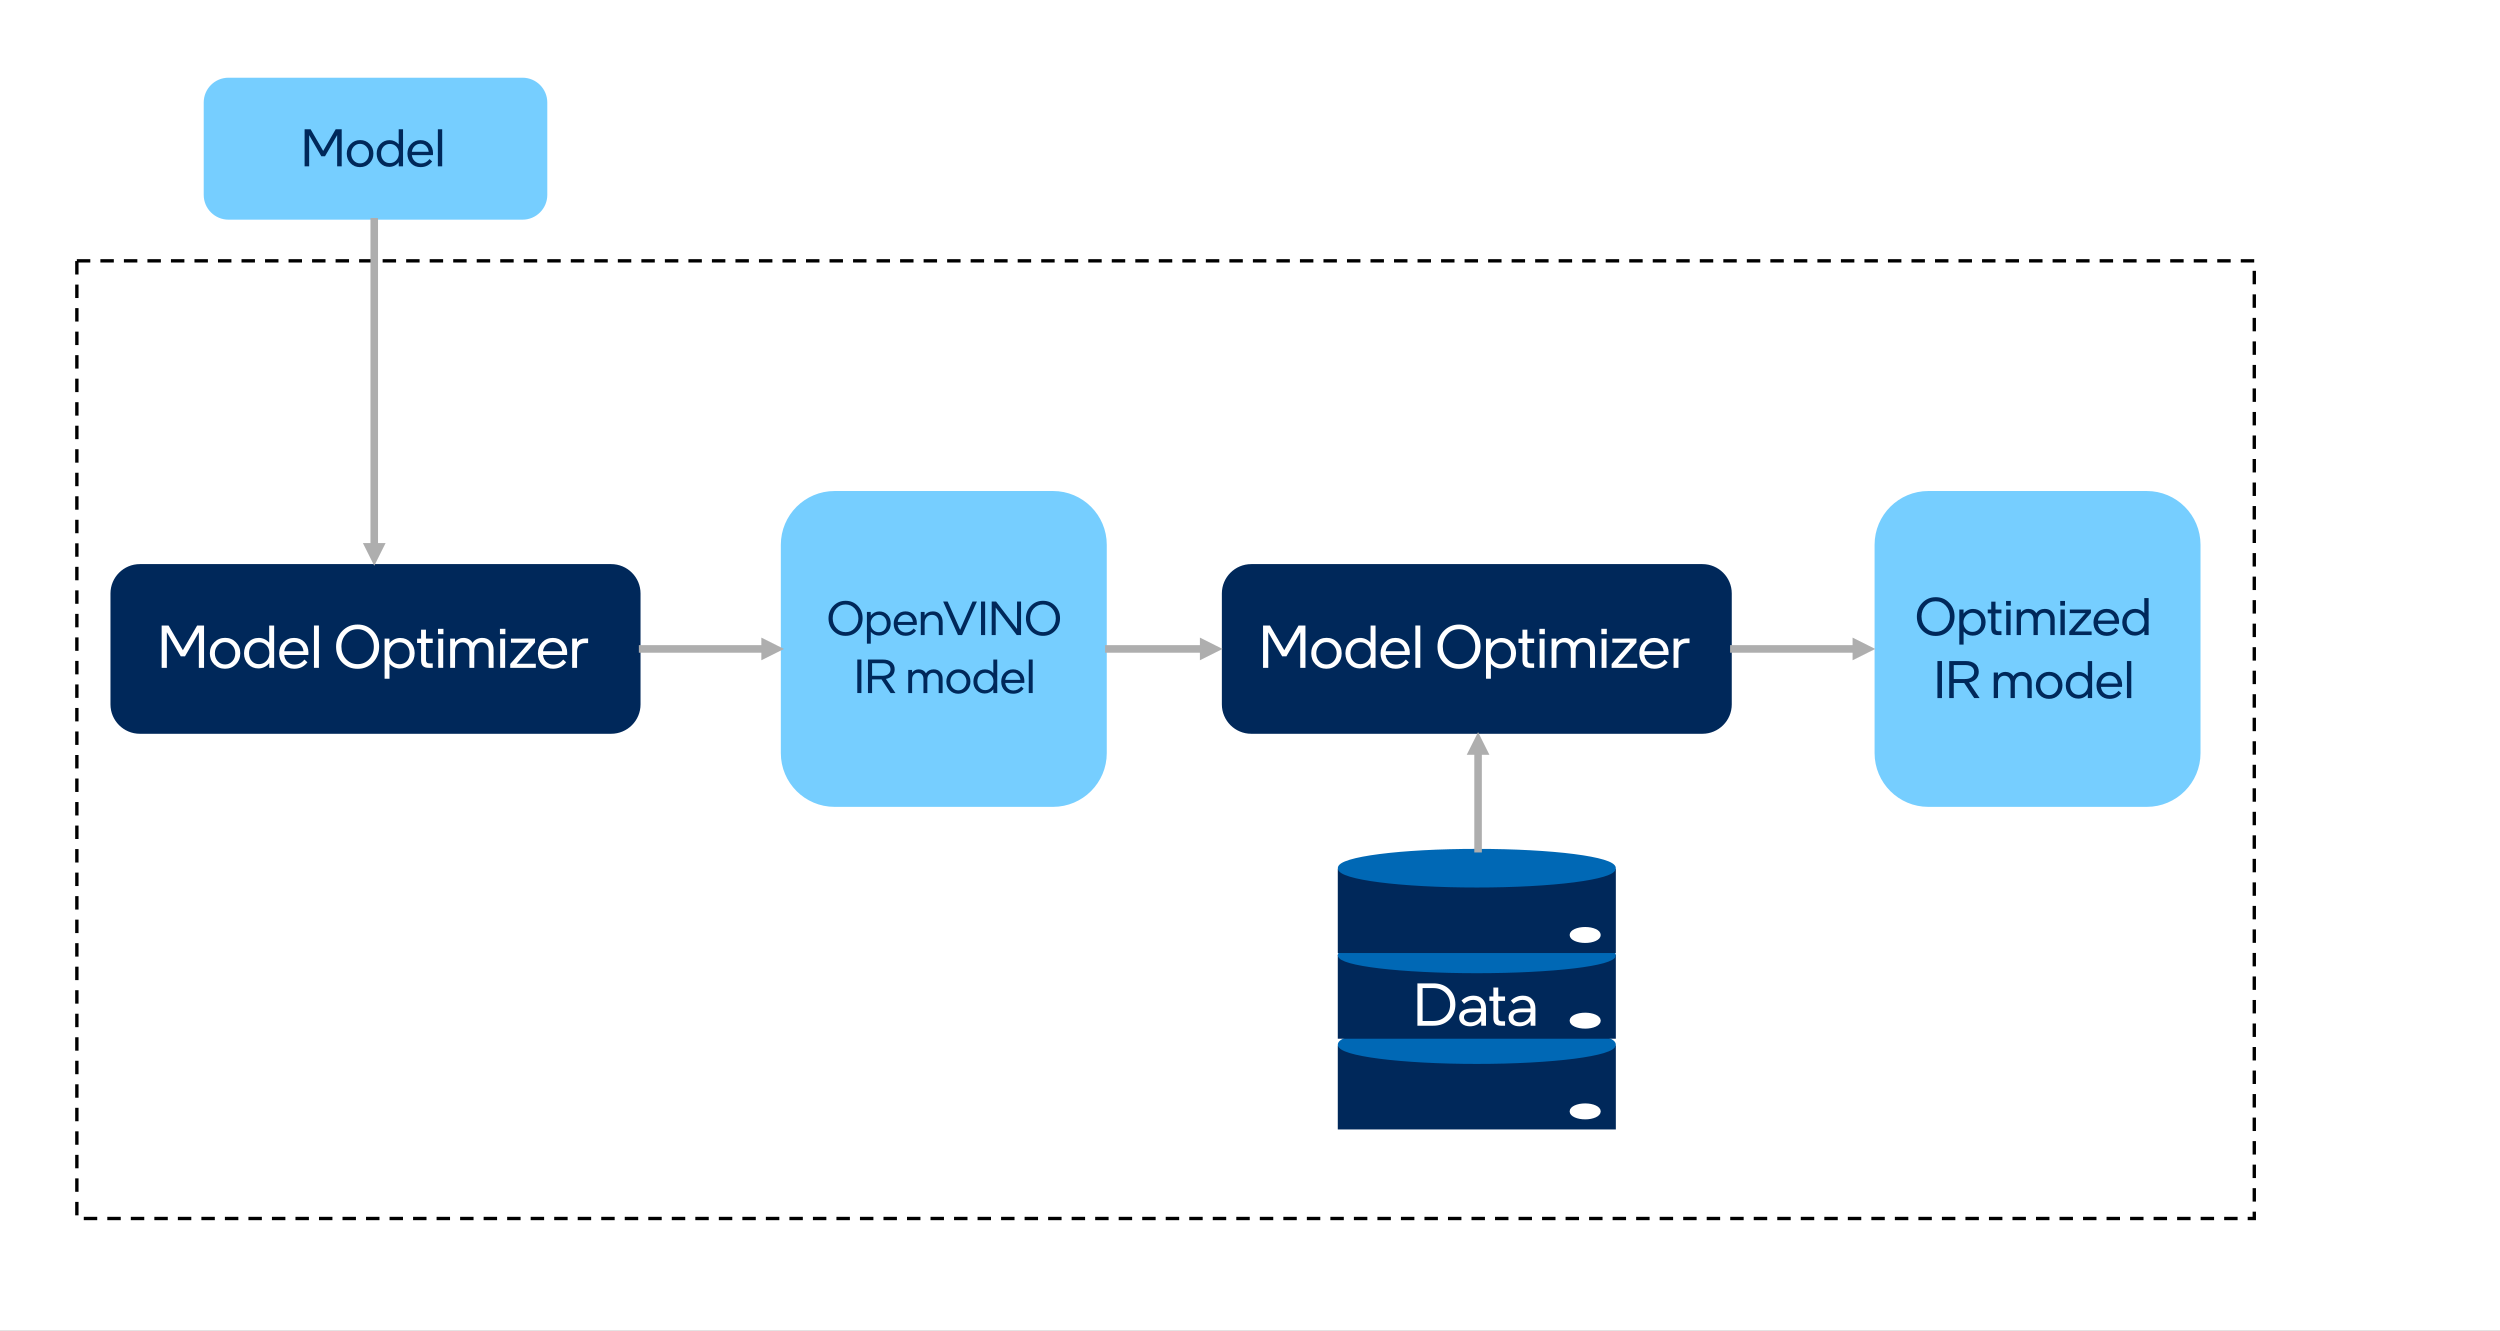 <?xml version="1.0" encoding="UTF-8" standalone="no"?>
<svg
   width="992"
   height="528"
   overflow="hidden"
   version="1.1"
   id="svg266"
   sodipodi:docname="workflow_simple.svg"
   inkscape:version="1.2.1 (9c6d41e410, 2022-07-14)"
   xmlns:inkscape="http://www.inkscape.org/namespaces/inkscape"
   xmlns:sodipodi="http://sodipodi.sourceforge.net/DTD/sodipodi-0.dtd"
   xmlns="http://www.w3.org/2000/svg"
   xmlns:svg="http://www.w3.org/2000/svg">
  <rect width="100%" height="100%" fill="#808080" stroke="none"/>
  <sodipodi:namedview
     id="namedview268"
     pagecolor="#ffffff"
     bordercolor="#000000"
     borderopacity="0.25"
     inkscape:showpageshadow="2"
     inkscape:pageopacity="0.0"
     inkscape:pagecheckerboard="0"
     inkscape:deskcolor="#d1d1d1"
     showgrid="false"
     inkscape:zoom="1.2409274"
     inkscape:cx="496"
     inkscape:cy="264.31844"
     inkscape:window-width="1920"
     inkscape:window-height="1009"
     inkscape:window-x="-8"
     inkscape:window-y="-8"
     inkscape:window-maximized="1"
     inkscape:current-layer="svg266" />
  <defs
     id="defs204">
    <clipPath
       id="clip0">
      <rect
         x="0"
         y="0"
         width="992"
         height="528"
         id="rect201" />
    </clipPath>
  </defs>
  <g
     clip-path="url(#clip0)"
     id="g264">
    <path
       id="rect206"
       style="fill:#ffffff"
       d="M 0,0 H 992 V 528 H 0 Z" />
    <path
       id="rect208"
       style="fill:none;stroke:#000000;stroke-width:1.333;stroke-miterlimit:8;stroke-dasharray:5.333, 4"
       d="M 30.5,103.5 H 894.5 v 380 H 30.5 Z" />
    <path
       d="M81.5 40.667C81.5 35.604 85.604 31.5 90.667 31.5L207.333 31.5C212.396 31.5 216.5 35.604 216.5 40.667L216.5 77.333C216.5 82.396 212.396 86.5 207.333 86.5L90.667 86.5C85.604 86.5 81.5 82.396 81.5 77.333Z"
       stroke="#76CEFF"
       stroke-width="1.333"
       stroke-miterlimit="8"
       fill="#76CEFF"
       fill-rule="evenodd"
       id="path210" />
    <g
       aria-label="Model"
       transform="translate(119.499 66)"
       id="text212"
       style="font-size:21px;font-family:'IntelOne Display Regular', 'IntelOne Display Regular_MSFontService', sans-serif;fill:#00285a">
      <path
         d="m 13.692,-14.7 h 2.394 V 0 H 14.28 v -12.39 l -4.809,8.4 h -1.47 l -4.83,-8.379 V 0 H 1.365 v -14.7 h 2.394 l 4.977,8.589 z"
         id="path376" />
      <path
         d="m 28.665,-5.061 q 0,2.289 -1.533,3.843 -1.533,1.533 -3.78,1.533 -2.247,0 -3.759,-1.533 -1.491,-1.533 -1.491,-3.822 0,-2.289 1.533,-3.822 1.533,-1.554 3.78,-1.554 2.247,0 3.738,1.533 1.512,1.533 1.512,3.822 z m -8.82,0.021 q 0,1.638 1.008,2.751 1.029,1.113 2.541,1.113 1.491,0 2.499,-1.113 1.029,-1.113 1.029,-2.772 0,-1.617 -1.029,-2.73 -1.029,-1.134 -2.52,-1.134 -1.491,0 -2.52,1.113 -1.008,1.113 -1.008,2.772 z"
         id="path378" />
      <path
         d="m 38.703,-14.7 h 1.722 V 0 h -1.701 v -1.638 q -0.693,0.882 -1.68,1.365 -0.966,0.483 -2.079,0.483 -2.121,0 -3.57,-1.47 -1.428,-1.491 -1.428,-3.78 0,-2.31 1.47,-3.822 1.491,-1.533 3.654,-1.533 1.05,0 1.974,0.441 0.945,0.42 1.638,1.218 z m -3.549,13.419 q 1.533,0 2.562,-1.092 1.05,-1.113 1.05,-2.73 0,-1.638 -1.008,-2.709 -1.008,-1.071 -2.52,-1.071 -1.554,0 -2.541,1.05 -0.987,1.05 -0.987,2.751 0,1.701 0.966,2.751 0.966,1.05 2.478,1.05 z"
         id="path380" />
      <path
         d="m 47.523,-1.134 q 1.008,0 1.848,-0.42 0.861,-0.441 1.575,-1.323 l 1.029,0.945 q -0.861,1.134 -2.016,1.701 -1.155,0.546 -2.583,0.546 -2.289,0 -3.759,-1.491 -1.449,-1.512 -1.449,-3.864 0,-2.289 1.491,-3.822 1.491,-1.533 3.675,-1.533 2.226,0 3.612,1.449 1.386,1.449 1.386,3.78 0,0.168 -0.021,0.399 -0.021,0.21 -0.042,0.315 h -8.337 q 0.168,1.491 1.155,2.415 1.008,0.903 2.436,0.903 z m -0.168,-7.812 q -1.323,0 -2.268,0.861 -0.945,0.861 -1.155,2.31 h 6.678 q -0.189,-1.47 -1.071,-2.31 -0.882,-0.861 -2.184,-0.861 z"
         id="path382" />
      <path
         d="m 54.243,-14.7 h 1.722 V 0 h -1.722 z"
         id="path384" />
    </g>
    <path
       d="M310.5 216.167C310.5 204.753 319.753 195.5 331.167 195.5L417.833 195.5C429.247 195.5 438.5 204.753 438.5 216.167L438.5 298.833C438.5 310.247 429.247 319.5 417.833 319.5L331.167 319.5C319.753 319.5 310.5 310.247 310.5 298.833Z"
       stroke="#76CEFF"
       stroke-width="1.333"
       stroke-miterlimit="8"
       fill="#76CEFF"
       fill-rule="evenodd"
       id="path214" />
    <g
       aria-label="OpenVINO IR model"
       transform="translate(328.049 252)"
       id="text218"
       style="font-size:19px;font-family:'IntelOne Display Regular', 'IntelOne Display Regular_MSFontService', sans-serif;fill:#00285a">
      <path
         d="m 0.703,-6.631 q 0,-2.945 1.957,-4.959 1.957,-2.014 4.826,-2.014 2.888,0 4.807,1.995 1.938,1.976 1.938,4.94 0,2.964 -1.957,4.978 -1.938,1.995 -4.807,1.995 -2.888,0 -4.826,-1.976 -1.938,-1.995 -1.938,-4.959 z m 1.672,-0.038 q 0,2.337 1.463,3.933 1.482,1.577 3.648,1.577 2.166,0 3.61,-1.558 1.463,-1.577 1.463,-3.914 0,-2.337 -1.463,-3.914 -1.463,-1.596 -3.629,-1.596 -2.185,0 -3.648,1.577 -1.444,1.558 -1.444,3.895 z"
         id="path387" />
      <path
         d="m 17.48,3.42 h -1.539 V -9.177 h 1.52 v 1.482 q 0.608,-0.798 1.501,-1.235 0.893,-0.456 1.9,-0.456 1.938,0 3.23,1.349 1.292,1.33 1.292,3.42 0,2.109 -1.349,3.477 -1.33,1.349 -3.287,1.349 -0.931,0 -1.805,-0.38 -0.855,-0.399 -1.463,-1.121 z m 3.211,-11.438 q -1.387,0 -2.337,1.007 -0.931,0.988 -0.931,2.47 0,1.463 0.912,2.432 0.931,0.969 2.299,0.969 1.406,0 2.28,-0.931 0.893,-0.95 0.893,-2.508 0,-1.539 -0.874,-2.489 -0.855,-0.95 -2.242,-0.95 z"
         id="path389" />
      <path
         d="m 31.407,-1.026 q 0.912,0 1.672,-0.38 0.779,-0.399 1.425,-1.197 l 0.931,0.855 q -0.779,1.026 -1.824,1.539 -1.045,0.494 -2.337,0.494 -2.071,0 -3.401,-1.349 -1.311,-1.368 -1.311,-3.496 0,-2.071 1.349,-3.458 1.349,-1.387 3.325,-1.387 2.014,0 3.268,1.311 1.254,1.311 1.254,3.42 0,0.152 -0.019,0.361 -0.019,0.19 -0.038,0.285 h -7.543 q 0.152,1.349 1.045,2.185 0.912,0.817 2.204,0.817 z m -0.152,-7.068 q -1.197,0 -2.052,0.779 -0.855,0.779 -1.045,2.09 h 6.042 q -0.171,-1.33 -0.969,-2.09 -0.798,-0.779 -1.976,-0.779 z"
         id="path391" />
      <path
         d="m 37.316,-9.177 h 1.52 v 1.425 q 0.551,-0.798 1.387,-1.216 0.855,-0.437 1.9,-0.437 1.824,0 2.85,1.178 1.026,1.178 1.026,3.23 V 0 h -1.539 v -4.902 q 0,-1.444 -0.722,-2.28 -0.703,-0.836 -1.976,-0.836 -1.311,0 -2.109,0.893 -0.798,0.893 -0.798,2.318 V 0 h -1.539 z"
         id="path393" />
      <path
         d="m 52.079,0 -5.89,-13.3 h 1.786 l 4.959,11.21 4.902,-11.21 h 1.748 l -5.89,13.3 z"
         id="path395" />
      <path
         d="m 61.218,0 v -13.3 h 1.634 V 0 Z"
         id="path397" />
      <path
         d="M 67.051,-10.925 V 0 h -1.596 v -13.3 h 1.748 l 8.303,10.868 V -13.3 h 1.596 V 0 h -1.71 z"
         id="path399" />
      <path
         d="m 79.04,-6.631 q 0,-2.945 1.957,-4.959 1.957,-2.014 4.826,-2.014 2.888,0 4.807,1.995 1.938,1.976 1.938,4.94 0,2.964 -1.957,4.978 -1.938,1.995 -4.807,1.995 -2.888,0 -4.826,-1.976 -1.938,-1.995 -1.938,-4.959 z m 1.672,-0.038 q 0,2.337 1.463,3.933 1.482,1.577 3.648,1.577 2.166,0 3.61,-1.558 1.463,-1.577 1.463,-3.914 0,-2.337 -1.463,-3.914 -1.463,-1.596 -3.629,-1.596 -2.185,0 -3.648,1.577 -1.444,1.558 -1.444,3.895 z"
         id="path401" />
      <path
         d="M 12.121,23 V 9.7 h 1.634 V 23 Z"
         id="path403" />
      <path
         d="m 23.483,17.395 3.781,5.605 h -1.938 l -3.591,-5.415 h -3.743 V 23 h -1.634 V 9.7 h 5.852 q 2.242,0 3.496,1.045 1.254,1.026 1.254,2.831 0,1.482 -0.912,2.489 -0.912,1.007 -2.565,1.33 z m 1.824,-3.781 q 0,-1.159 -0.836,-1.805 -0.817,-0.665 -2.299,-0.665 h -4.18 v 5.016 h 4.047 q 1.501,0 2.375,-0.684 0.893,-0.703 0.893,-1.862 z"
         id="path405" />
      <path
         d="m 32.337,13.823 h 1.52 v 1.102 q 0.513,-0.665 1.159,-0.988 0.665,-0.342 1.482,-0.342 0.95,0 1.691,0.399 0.741,0.399 1.178,1.159 0.513,-0.76 1.292,-1.159 0.798,-0.399 1.786,-0.399 1.615,0 2.565,1.045 0.969,1.045 0.969,2.717 V 23 h -1.558 v -5.548 q 0,-1.159 -0.589,-1.805 -0.57,-0.665 -1.615,-0.665 -1.026,0 -1.672,0.722 -0.627,0.703 -0.627,1.843 V 23 h -1.539 v -5.548 q 0,-1.159 -0.589,-1.805 -0.57,-0.665 -1.615,-0.665 -1.026,0 -1.672,0.722 -0.627,0.703 -0.627,1.843 V 23 h -1.539 z"
         id="path407" />
      <path
         d="m 57.018,18.421 q 0,2.071 -1.387,3.477 -1.387,1.387 -3.42,1.387 -2.033,0 -3.401,-1.387 -1.349,-1.387 -1.349,-3.458 0,-2.071 1.387,-3.458 1.387,-1.406 3.42,-1.406 2.033,0 3.382,1.387 1.368,1.387 1.368,3.458 z m -7.98,0.019 q 0,1.482 0.912,2.489 0.931,1.007 2.299,1.007 1.349,0 2.261,-1.007 0.931,-1.007 0.931,-2.508 0,-1.463 -0.931,-2.47 -0.931,-1.026 -2.28,-1.026 -1.349,0 -2.28,1.007 -0.912,1.007 -0.912,2.508 z"
         id="path409" />
      <path
         d="m 66.1,9.7 h 1.558 V 23 h -1.539 v -1.482 q -0.627,0.798 -1.52,1.235 -0.874,0.437 -1.881,0.437 -1.919,0 -3.23,-1.33 -1.292,-1.349 -1.292,-3.42 0,-2.09 1.33,-3.458 1.349,-1.387 3.306,-1.387 0.95,0 1.786,0.399 0.855,0.38 1.482,1.102 z m -3.211,12.141 q 1.387,0 2.318,-0.988 0.95,-1.007 0.95,-2.47 0,-1.482 -0.912,-2.451 -0.912,-0.969 -2.28,-0.969 -1.406,0 -2.299,0.95 -0.893,0.95 -0.893,2.489 0,1.539 0.874,2.489 0.874,0.95 2.242,0.95 z"
         id="path411" />
      <path
         d="m 74.08,21.974 q 0.912,0 1.672,-0.38 0.779,-0.399 1.425,-1.197 l 0.931,0.855 q -0.779,1.026 -1.824,1.539 -1.045,0.494 -2.337,0.494 -2.071,0 -3.401,-1.349 -1.311,-1.368 -1.311,-3.496 0,-2.071 1.349,-3.458 1.349,-1.387 3.325,-1.387 2.014,0 3.268,1.311 1.254,1.311 1.254,3.42 0,0.152 -0.019,0.361 -0.019,0.19 -0.038,0.285 h -7.543 q 0.152,1.349 1.045,2.185 0.912,0.817 2.204,0.817 z m -0.152,-7.068 q -1.197,0 -2.052,0.779 -0.855,0.779 -1.045,2.09 h 6.042 q -0.171,-1.33 -0.969,-2.09 -0.798,-0.779 -1.976,-0.779 z"
         id="path413" />
      <path
         d="m 80.16,9.7 h 1.558 V 23 h -1.558 z"
         id="path415" />
    </g>
    <path
       d="M44.5 235.5C44.5 229.425 49.425 224.5 55.5 224.5L242.5 224.5C248.575 224.5 253.5 229.425 253.5 235.5L253.5 279.5C253.5 285.575 248.575 290.5 242.5 290.5L55.5 290.5C49.425 290.5 44.5 285.575 44.5 279.5Z"
       stroke="#00285A"
       stroke-width="1.333"
       stroke-miterlimit="8"
       fill="#00285A"
       fill-rule="evenodd"
       id="path220" />
    <g
       aria-label="Model Optimizer"
       transform="translate(62.583 265)"
       id="text222"
       style="font-size:24px;font-family:'IntelOne Display Regular', 'IntelOne Display Regular_MSFontService', sans-serif;fill:#ffffff">
      <path
         d="m 15.648,-16.8 h 2.736 V 0 H 16.32 v -14.16 l -5.496,9.6 h -1.68 l -5.52,-9.576 V 0 H 1.56 v -16.8 h 2.736 l 5.688,9.816 z"
         id="path418" />
      <path
         d="m 32.76,-5.784 q 0,2.616 -1.752,4.392 -1.752,1.752 -4.32,1.752 -2.568,0 -4.296,-1.752 -1.704,-1.752 -1.704,-4.368 0,-2.616 1.752,-4.368 1.752,-1.776 4.32,-1.776 2.568,0 4.272,1.752 1.728,1.752 1.728,4.368 z m -10.08,0.024 q 0,1.872 1.152,3.144 1.176,1.272 2.904,1.272 1.704,0 2.856,-1.272 1.176,-1.272 1.176,-3.168 0,-1.848 -1.176,-3.12 -1.176,-1.296 -2.88,-1.296 -1.704,0 -2.88,1.272 -1.152,1.272 -1.152,3.168 z"
         id="path420" />
      <path
         d="m 44.232,-16.8 h 1.968 V 0 h -1.944 v -1.872 q -0.792,1.008 -1.92,1.56 -1.104,0.552 -2.376,0.552 -2.424,0 -4.08,-1.68 -1.632,-1.704 -1.632,-4.32 0,-2.64 1.68,-4.368 1.704,-1.752 4.176,-1.752 1.2,0 2.256,0.504 1.08,0.48 1.872,1.392 z m -4.056,15.336 q 1.752,0 2.928,-1.248 1.2,-1.272 1.2,-3.12 0,-1.872 -1.152,-3.096 -1.152,-1.224 -2.88,-1.224 -1.776,0 -2.904,1.2 -1.128,1.2 -1.128,3.144 0,1.944 1.104,3.144 1.104,1.2 2.832,1.2 z"
         id="path422" />
      <path
         d="m 54.312,-1.296 q 1.152,0 2.112,-0.48 0.984,-0.504 1.8,-1.512 l 1.176,1.08 q -0.984,1.296 -2.304,1.944 -1.32,0.624 -2.952,0.624 -2.616,0 -4.296,-1.704 -1.656,-1.728 -1.656,-4.416 0,-2.616 1.704,-4.368 1.704,-1.752 4.2,-1.752 2.544,0 4.128,1.656 1.584,1.656 1.584,4.32 0,0.192 -0.024,0.456 -0.024,0.24 -0.048,0.36 h -9.528 q 0.192,1.704 1.32,2.76 1.152,1.032 2.784,1.032 z m -0.192,-8.928 q -1.512,0 -2.592,0.984 -1.08,0.984 -1.32,2.64 h 7.632 q -0.216,-1.68 -1.224,-2.64 -1.008,-0.984 -2.496,-0.984 z"
         id="path424" />
      <path
         d="m 61.992,-16.8 h 1.968 V 0 h -1.968 z"
         id="path426" />
      <path
         d="m 70.776,-8.376 q 0,-3.72 2.472,-6.264 2.472,-2.544 6.096,-2.544 3.648,0 6.072,2.52 2.448,2.496 2.448,6.24 0,3.744 -2.472,6.288 -2.448,2.52 -6.072,2.52 -3.648,0 -6.096,-2.496 -2.448,-2.52 -2.448,-6.264 z m 2.112,-0.048 q 0,2.952 1.848,4.968 1.872,1.992 4.608,1.992 2.736,0 4.56,-1.968 1.848,-1.992 1.848,-4.944 0,-2.952 -1.848,-4.944 -1.848,-2.016 -4.584,-2.016 -2.76,0 -4.608,1.992 -1.824,1.968 -1.824,4.92 z"
         id="path428" />
      <path
         d="m 91.968,4.32 h -1.944 v -15.912 h 1.92 v 1.872 q 0.768,-1.008 1.896,-1.56 1.128,-0.576 2.4,-0.576 2.448,0 4.08,1.704 1.632,1.68 1.632,4.32 0,2.664 -1.704,4.392 -1.68,1.704 -4.152,1.704 -1.176,0 -2.28,-0.48 -1.08,-0.504 -1.848,-1.416 z m 4.056,-14.448 q -1.752,0 -2.952,1.272 -1.176,1.248 -1.176,3.12 0,1.848 1.152,3.072 1.176,1.224 2.904,1.224 1.776,0 2.88,-1.176 1.128,-1.2 1.128,-3.168 0,-1.944 -1.104,-3.144 -1.08,-1.2 -2.832,-1.2 z"
         id="path430" />
      <path
         d="m 104.496,-3.096 v -6.768 h -1.584 v -1.728 h 1.584 v -3.552 h 1.944 v 3.552 h 2.688 v 1.728 h -2.688 v 6.6 q 0,0.768 0.336,1.152 0.36,0.36 1.08,0.36 h 1.272 V 0 h -1.56 q -1.608,0 -2.352,-0.744 -0.72,-0.744 -0.72,-2.352 z"
         id="path432" />
      <path
         d="m 111.216,-15.48 h 2.16 v 2.136 h -2.16 z m 0.096,15.48 v -11.592 h 1.968 V 0 Z"
         id="path434" />
      <path
         d="m 116.04,-11.592 h 1.92 v 1.392 q 0.648,-0.84 1.464,-1.248 0.84,-0.432 1.872,-0.432 1.2,0 2.136,0.504 0.936,0.504 1.488,1.464 0.648,-0.96 1.632,-1.464 1.008,-0.504 2.256,-0.504 2.04,0 3.24,1.32 1.224,1.32 1.224,3.432 V 0 h -1.968 v -7.008 q 0,-1.464 -0.744,-2.28 -0.72,-0.84 -2.04,-0.84 -1.296,0 -2.112,0.912 -0.792,0.888 -0.792,2.328 V 0 h -1.944 v -7.008 q 0,-1.464 -0.744,-2.28 -0.72,-0.84 -2.04,-0.84 -1.296,0 -2.112,0.912 -0.792,0.888 -0.792,2.328 V 0 h -1.944 z"
         id="path436" />
      <path
         d="m 135.792,-15.48 h 2.16 v 2.136 h -2.16 z m 0.096,15.48 v -11.592 h 1.968 V 0 Z"
         id="path438" />
      <path
         d="m 150.024,0 h -10.152 v -1.536 l 7.392,-8.424 h -7.104 v -1.632 h 9.552 v 1.536 l -7.32,8.424 h 7.632 z"
         id="path440" />
      <path
         d="m 156.984,-1.296 q 1.152,0 2.112,-0.48 0.984,-0.504 1.8,-1.512 l 1.176,1.08 q -0.984,1.296 -2.304,1.944 -1.32,0.624 -2.952,0.624 -2.616,0 -4.296,-1.704 -1.656,-1.728 -1.656,-4.416 0,-2.616 1.704,-4.368 1.704,-1.752 4.2,-1.752 2.544,0 4.128,1.656 1.584,1.656 1.584,4.32 0,0.192 -0.024,0.456 -0.024,0.24 -0.048,0.36 h -9.528 q 0.192,1.704 1.32,2.76 1.152,1.032 2.784,1.032 z m -0.192,-8.928 q -1.512,0 -2.592,0.984 -1.08,0.984 -1.32,2.64 h 7.632 q -0.216,-1.68 -1.224,-2.64 -1.008,-0.984 -2.496,-0.984 z"
         id="path442" />
      <path
         d="m 164.448,-11.592 h 1.92 v 1.464 q 0.528,-0.768 1.368,-1.152 0.84,-0.384 1.992,-0.384 h 1.056 v 1.848 h -1.08 q -1.656,0 -2.496,0.864 -0.816,0.864 -0.816,2.616 V 0 h -1.944 z"
         id="path444" />
    </g>
    <path
       d="M744.5 216.167C744.5 204.753 753.753 195.5 765.167 195.5L851.833 195.5C863.247 195.5 872.5 204.753 872.5 216.167L872.5 298.833C872.5 310.247 863.247 319.5 851.833 319.5L765.167 319.5C753.753 319.5 744.5 310.247 744.5 298.833Z"
       stroke="#76CEFF"
       stroke-width="1.333"
       stroke-miterlimit="8"
       fill="#76CEFF"
       fill-rule="evenodd"
       id="path224" />
    <g
       aria-label="Optimized IR model"
       transform="translate(759.837 252)"
       id="text228"
       style="font-size:21px;font-family:'IntelOne Display Regular', 'IntelOne Display Regular_MSFontService', sans-serif;fill:#00285a">
      <path
         d="m 0.777,-7.329 q 0,-3.255 2.163,-5.481 2.163,-2.226 5.334,-2.226 3.192,0 5.313,2.205 2.142,2.184 2.142,5.46 0,3.276 -2.163,5.502 -2.142,2.205 -5.313,2.205 -3.192,0 -5.334,-2.184 -2.142,-2.205 -2.142,-5.481 z m 1.848,-0.042 q 0,2.583 1.617,4.347 1.638,1.743 4.032,1.743 2.394,0 3.99,-1.722 1.617,-1.743 1.617,-4.326 0,-2.583 -1.617,-4.326 -1.617,-1.764 -4.011,-1.764 -2.415,0 -4.032,1.743 -1.596,1.722 -1.596,4.305 z"
         id="path447" />
      <path
         d="m 19.32,3.78 h -1.701 v -13.923 h 1.68 v 1.638 q 0.672,-0.882 1.659,-1.365 0.987,-0.504 2.1,-0.504 2.142,0 3.57,1.491 1.428,1.47 1.428,3.78 0,2.331 -1.491,3.843 -1.47,1.491 -3.633,1.491 -1.029,0 -1.995,-0.42 -0.945,-0.441 -1.617,-1.239 z m 3.549,-12.642 q -1.533,0 -2.583,1.113 -1.029,1.092 -1.029,2.73 0,1.617 1.008,2.688 1.029,1.071 2.541,1.071 1.554,0 2.52,-1.029 0.987,-1.05 0.987,-2.772 0,-1.701 -0.966,-2.751 -0.945,-1.05 -2.478,-1.05 z"
         id="path449" />
      <path
         d="m 30.282,-2.709 v -5.922 h -1.386 v -1.512 h 1.386 v -3.108 h 1.701 v 3.108 h 2.352 v 1.512 h -2.352 v 5.775 q 0,0.672 0.294,1.008 0.315,0.315 0.945,0.315 h 1.113 V 0 h -1.365 q -1.407,0 -2.058,-0.651 -0.63,-0.651 -0.63,-2.058 z"
         id="path451" />
      <path
         d="m 36.162,-13.545 h 1.89 v 1.869 h -1.89 z M 36.246,0 v -10.143 h 1.722 V 0 Z"
         id="path453" />
      <path
         d="m 40.383,-10.143 h 1.68 v 1.218 q 0.567,-0.735 1.281,-1.092 0.735,-0.378 1.638,-0.378 1.05,0 1.869,0.441 0.819,0.441 1.302,1.281 0.567,-0.84 1.428,-1.281 0.882,-0.441 1.974,-0.441 1.785,0 2.835,1.155 1.071,1.155 1.071,3.003 V 0 h -1.722 v -6.132 q 0,-1.281 -0.651,-1.995 -0.63,-0.735 -1.785,-0.735 -1.134,0 -1.848,0.798 -0.693,0.777 -0.693,2.037 V 0 h -1.701 v -6.132 q 0,-1.281 -0.651,-1.995 -0.63,-0.735 -1.785,-0.735 -1.134,0 -1.848,0.798 -0.693,0.777 -0.693,2.037 V 0 h -1.701 z"
         id="path455" />
      <path
         d="m 57.666,-13.545 h 1.89 v 1.869 h -1.89 z M 57.75,0 v -10.143 h 1.722 V 0 Z"
         id="path457" />
      <path
         d="m 70.119,0 h -8.883 v -1.344 l 6.468,-7.371 h -6.216 v -1.428 h 8.358 v 1.344 l -6.405,7.371 h 6.678 z"
         id="path459" />
      <path
         d="m 76.209,-1.134 q 1.008,0 1.848,-0.42 0.861,-0.441 1.575,-1.323 l 1.029,0.945 q -0.861,1.134 -2.016,1.701 -1.155,0.546 -2.583,0.546 -2.289,0 -3.759,-1.491 -1.449,-1.512 -1.449,-3.864 0,-2.289 1.491,-3.822 1.491,-1.533 3.675,-1.533 2.226,0 3.612,1.449 1.386,1.449 1.386,3.78 0,0.168 -0.021,0.399 -0.021,0.21 -0.042,0.315 h -8.337 q 0.168,1.491 1.155,2.415 1.008,0.903 2.436,0.903 z m -0.168,-7.812 q -1.323,0 -2.268,0.861 -0.945,0.861 -1.155,2.31 h 6.678 q -0.189,-1.47 -1.071,-2.31 -0.882,-0.861 -2.184,-0.861 z"
         id="path461" />
      <path
         d="m 91.014,-14.7 h 1.722 V 0 h -1.701 v -1.638 q -0.693,0.882 -1.68,1.365 -0.966,0.483 -2.079,0.483 -2.121,0 -3.57,-1.47 -1.428,-1.491 -1.428,-3.78 0,-2.31 1.47,-3.822 1.491,-1.533 3.654,-1.533 1.05,0 1.974,0.441 0.945,0.42 1.638,1.218 z m -3.549,13.419 q 1.533,0 2.562,-1.092 1.05,-1.113 1.05,-2.73 0,-1.638 -1.008,-2.709 -1.008,-1.071 -2.52,-1.071 -1.554,0 -2.541,1.05 -0.987,1.05 -0.987,2.751 0,1.701 0.966,2.751 0.966,1.05 2.478,1.05 z"
         id="path463" />
      <path
         d="M 8.932,25 V 10.3 h 1.806 V 25 Z"
         id="path465" />
      <path
         d="m 21.49,18.805 4.179,6.195 h -2.142 l -3.969,-5.985 h -4.137 V 25 h -1.806 V 10.3 h 6.468 q 2.478,0 3.864,1.155 1.386,1.134 1.386,3.129 0,1.638 -1.008,2.751 -1.008,1.113 -2.835,1.47 z m 2.016,-4.179 q 0,-1.281 -0.924,-1.995 -0.903,-0.735 -2.541,-0.735 h -4.62 v 5.544 h 4.473 q 1.659,0 2.625,-0.756 0.987,-0.777 0.987,-2.058 z"
         id="path467" />
      <path
         d="m 31.276,14.857 h 1.68 v 1.218 q 0.567,-0.735 1.281,-1.092 0.735,-0.378 1.638,-0.378 1.05,0 1.869,0.441 0.819,0.441 1.302,1.281 0.567,-0.84 1.428,-1.281 0.882,-0.441 1.974,-0.441 1.785,0 2.835,1.155 1.071,1.155 1.071,3.003 V 25 h -1.722 v -6.132 q 0,-1.281 -0.651,-1.995 -0.63,-0.735 -1.785,-0.735 -1.134,0 -1.848,0.798 -0.693,0.777 -0.693,2.037 V 25 h -1.701 v -6.132 q 0,-1.281 -0.651,-1.995 -0.63,-0.735 -1.785,-0.735 -1.134,0 -1.848,0.798 -0.693,0.777 -0.693,2.037 V 25 h -1.701 z"
         id="path469" />
      <path
         d="m 58.555,19.939 q 0,2.289 -1.533,3.843 -1.533,1.533 -3.78,1.533 -2.247,0 -3.759,-1.533 -1.491,-1.533 -1.491,-3.822 0,-2.289 1.533,-3.822 1.533,-1.554 3.78,-1.554 2.247,0 3.738,1.533 1.512,1.533 1.512,3.822 z m -8.82,0.021 q 0,1.638 1.008,2.751 1.029,1.113 2.541,1.113 1.491,0 2.499,-1.113 1.029,-1.113 1.029,-2.772 0,-1.617 -1.029,-2.73 -1.029,-1.134 -2.52,-1.134 -1.491,0 -2.52,1.113 -1.008,1.113 -1.008,2.772 z"
         id="path471" />
      <path
         d="m 68.593,10.3 h 1.722 V 25 h -1.701 v -1.638 q -0.693,0.882 -1.68,1.365 -0.966,0.483 -2.079,0.483 -2.121,0 -3.57,-1.47 -1.428,-1.491 -1.428,-3.78 0,-2.31 1.47,-3.822 1.491,-1.533 3.654,-1.533 1.05,0 1.974,0.441 0.945,0.42 1.638,1.218 z m -3.549,13.419 q 1.533,0 2.562,-1.092 1.05,-1.113 1.05,-2.73 0,-1.638 -1.008,-2.709 -1.008,-1.071 -2.52,-1.071 -1.554,0 -2.541,1.05 -0.987,1.05 -0.987,2.751 0,1.701 0.966,2.751 0.966,1.05 2.478,1.05 z"
         id="path473" />
      <path
         d="m 77.413,23.866 q 1.008,0 1.848,-0.42 0.861,-0.441 1.575,-1.323 l 1.029,0.945 q -0.861,1.134 -2.016,1.701 -1.155,0.546 -2.583,0.546 -2.289,0 -3.759,-1.491 -1.449,-1.512 -1.449,-3.864 0,-2.289 1.491,-3.822 1.491,-1.533 3.675,-1.533 2.226,0 3.612,1.449 1.386,1.449 1.386,3.78 0,0.168 -0.021,0.399 -0.021,0.21 -0.042,0.315 h -8.337 q 0.168,1.491 1.155,2.415 1.008,0.903 2.436,0.903 z m -0.168,-7.812 q -1.323,0 -2.268,0.861 -0.945,0.861 -1.155,2.31 h 6.678 q -0.189,-1.47 -1.071,-2.31 -0.882,-0.861 -2.184,-0.861 z"
         id="path475" />
      <path
         d="m 84.133,10.3 h 1.722 V 25 h -1.722 z"
         id="path477" />
    </g>
    <path
       d="M485.5 235.5C485.5 229.425 490.425 224.5 496.5 224.5L675.5 224.5C681.575 224.5 686.5 229.425 686.5 235.5L686.5 279.5C686.5 285.575 681.575 290.5 675.5 290.5L496.5 290.5C490.425 290.5 485.5 285.575 485.5 279.5Z"
       stroke="#00285A"
       stroke-width="1.333"
       stroke-miterlimit="8"
       fill="#00285A"
       fill-rule="evenodd"
       id="path230" />
    <g
       aria-label="Model Optimizer"
       transform="translate(499.618 265)"
       id="text232"
       style="font-size:24px;font-family:'IntelOne Display Regular', 'IntelOne Display Regular_MSFontService', sans-serif;fill:#ffffff">
      <path
         d="m 15.648,-16.8 h 2.736 V 0 H 16.32 v -14.16 l -5.496,9.6 h -1.68 l -5.52,-9.576 V 0 H 1.56 v -16.8 h 2.736 l 5.688,9.816 z"
         id="path480" />
      <path
         d="m 32.76,-5.784 q 0,2.616 -1.752,4.392 -1.752,1.752 -4.32,1.752 -2.568,0 -4.296,-1.752 -1.704,-1.752 -1.704,-4.368 0,-2.616 1.752,-4.368 1.752,-1.776 4.32,-1.776 2.568,0 4.272,1.752 1.728,1.752 1.728,4.368 z m -10.08,0.024 q 0,1.872 1.152,3.144 1.176,1.272 2.904,1.272 1.704,0 2.856,-1.272 1.176,-1.272 1.176,-3.168 0,-1.848 -1.176,-3.12 -1.176,-1.296 -2.88,-1.296 -1.704,0 -2.88,1.272 -1.152,1.272 -1.152,3.168 z"
         id="path482" />
      <path
         d="m 44.232,-16.8 h 1.968 V 0 h -1.944 v -1.872 q -0.792,1.008 -1.92,1.56 -1.104,0.552 -2.376,0.552 -2.424,0 -4.08,-1.68 -1.632,-1.704 -1.632,-4.32 0,-2.64 1.68,-4.368 1.704,-1.752 4.176,-1.752 1.2,0 2.256,0.504 1.08,0.48 1.872,1.392 z m -4.056,15.336 q 1.752,0 2.928,-1.248 1.2,-1.272 1.2,-3.12 0,-1.872 -1.152,-3.096 -1.152,-1.224 -2.88,-1.224 -1.776,0 -2.904,1.2 -1.128,1.2 -1.128,3.144 0,1.944 1.104,3.144 1.104,1.2 2.832,1.2 z"
         id="path484" />
      <path
         d="m 54.312,-1.296 q 1.152,0 2.112,-0.48 0.984,-0.504 1.8,-1.512 l 1.176,1.08 q -0.984,1.296 -2.304,1.944 -1.32,0.624 -2.952,0.624 -2.616,0 -4.296,-1.704 -1.656,-1.728 -1.656,-4.416 0,-2.616 1.704,-4.368 1.704,-1.752 4.2,-1.752 2.544,0 4.128,1.656 1.584,1.656 1.584,4.32 0,0.192 -0.024,0.456 -0.024,0.24 -0.048,0.36 h -9.528 q 0.192,1.704 1.32,2.76 1.152,1.032 2.784,1.032 z m -0.192,-8.928 q -1.512,0 -2.592,0.984 -1.08,0.984 -1.32,2.64 h 7.632 q -0.216,-1.68 -1.224,-2.64 -1.008,-0.984 -2.496,-0.984 z"
         id="path486" />
      <path
         d="m 61.992,-16.8 h 1.968 V 0 h -1.968 z"
         id="path488" />
      <path
         d="m 70.776,-8.376 q 0,-3.72 2.472,-6.264 2.472,-2.544 6.096,-2.544 3.648,0 6.072,2.52 2.448,2.496 2.448,6.24 0,3.744 -2.472,6.288 -2.448,2.52 -6.072,2.52 -3.648,0 -6.096,-2.496 -2.448,-2.52 -2.448,-6.264 z m 2.112,-0.048 q 0,2.952 1.848,4.968 1.872,1.992 4.608,1.992 2.736,0 4.56,-1.968 1.848,-1.992 1.848,-4.944 0,-2.952 -1.848,-4.944 -1.848,-2.016 -4.584,-2.016 -2.76,0 -4.608,1.992 -1.824,1.968 -1.824,4.92 z"
         id="path490" />
      <path
         d="m 91.968,4.32 h -1.944 v -15.912 h 1.92 v 1.872 q 0.768,-1.008 1.896,-1.56 1.128,-0.576 2.4,-0.576 2.448,0 4.08,1.704 1.632,1.68 1.632,4.32 0,2.664 -1.704,4.392 -1.68,1.704 -4.152,1.704 -1.176,0 -2.28,-0.48 -1.08,-0.504 -1.848,-1.416 z m 4.056,-14.448 q -1.752,0 -2.952,1.272 -1.176,1.248 -1.176,3.12 0,1.848 1.152,3.072 1.176,1.224 2.904,1.224 1.776,0 2.88,-1.176 1.128,-1.2 1.128,-3.168 0,-1.944 -1.104,-3.144 -1.08,-1.2 -2.832,-1.2 z"
         id="path492" />
      <path
         d="m 104.496,-3.096 v -6.768 h -1.584 v -1.728 h 1.584 v -3.552 h 1.944 v 3.552 h 2.688 v 1.728 h -2.688 v 6.6 q 0,0.768 0.336,1.152 0.36,0.36 1.08,0.36 h 1.272 V 0 h -1.56 q -1.608,0 -2.352,-0.744 -0.72,-0.744 -0.72,-2.352 z"
         id="path494" />
      <path
         d="m 111.216,-15.48 h 2.16 v 2.136 h -2.16 z m 0.096,15.48 v -11.592 h 1.968 V 0 Z"
         id="path496" />
      <path
         d="m 116.04,-11.592 h 1.92 v 1.392 q 0.648,-0.84 1.464,-1.248 0.84,-0.432 1.872,-0.432 1.2,0 2.136,0.504 0.936,0.504 1.488,1.464 0.648,-0.96 1.632,-1.464 1.008,-0.504 2.256,-0.504 2.04,0 3.24,1.32 1.224,1.32 1.224,3.432 V 0 h -1.968 v -7.008 q 0,-1.464 -0.744,-2.28 -0.72,-0.84 -2.04,-0.84 -1.296,0 -2.112,0.912 -0.792,0.888 -0.792,2.328 V 0 h -1.944 v -7.008 q 0,-1.464 -0.744,-2.28 -0.72,-0.84 -2.04,-0.84 -1.296,0 -2.112,0.912 -0.792,0.888 -0.792,2.328 V 0 h -1.944 z"
         id="path498" />
      <path
         d="m 135.792,-15.48 h 2.16 v 2.136 h -2.16 z m 0.096,15.48 v -11.592 h 1.968 V 0 Z"
         id="path500" />
      <path
         d="m 150.024,0 h -10.152 v -1.536 l 7.392,-8.424 h -7.104 v -1.632 h 9.552 v 1.536 l -7.32,8.424 h 7.632 z"
         id="path502" />
      <path
         d="m 156.984,-1.296 q 1.152,0 2.112,-0.48 0.984,-0.504 1.8,-1.512 l 1.176,1.08 q -0.984,1.296 -2.304,1.944 -1.32,0.624 -2.952,0.624 -2.616,0 -4.296,-1.704 -1.656,-1.728 -1.656,-4.416 0,-2.616 1.704,-4.368 1.704,-1.752 4.2,-1.752 2.544,0 4.128,1.656 1.584,1.656 1.584,4.32 0,0.192 -0.024,0.456 -0.024,0.24 -0.048,0.36 h -9.528 q 0.192,1.704 1.32,2.76 1.152,1.032 2.784,1.032 z m -0.192,-8.928 q -1.512,0 -2.592,0.984 -1.08,0.984 -1.32,2.64 h 7.632 q -0.216,-1.68 -1.224,-2.64 -1.008,-0.984 -2.496,-0.984 z"
         id="path504" />
      <path
         d="m 164.448,-11.592 h 1.92 v 1.464 q 0.528,-0.768 1.368,-1.152 0.84,-0.384 1.992,-0.384 h 1.056 v 1.848 h -1.08 q -1.656,0 -2.496,0.864 -0.816,0.864 -0.816,2.616 V 0 h -1.944 z"
         id="path506" />
    </g>
    <path
       id="rect234"
       style="fill:#00285a;stroke:#00285a;stroke-width:1.333;stroke-miterlimit:8"
       d="m 531.5,415.5 h 109 v 32 h -109 z" />
    <path
       d="M531.5 414.5C531.5 410.634 555.901 407.5 586 407.5 616.1 407.5 640.5 410.634 640.5 414.5 640.5 418.366 616.1 421.5 586 421.5 555.901 421.5 531.5 418.366 531.5 414.5Z"
       stroke="#0068B5"
       stroke-width="1.333"
       stroke-miterlimit="8"
       fill="#0068B5"
       fill-rule="evenodd"
       id="path236" />
    <path
       id="rect238"
       style="fill:#00285a;stroke:#00285a;stroke-width:1.333;stroke-miterlimit:8"
       d="m 531.5,379.5 h 109 v 32 h -109 z" />
    <g
       aria-label="Data"
       transform="translate(560.867 407)"
       id="text240"
       style="font-size:24px;font-family:'IntelOne Display Regular', 'IntelOne Display Regular_MSFontService', sans-serif;fill:#ffffff">
      <path
         d="m 1.56,0 v -16.8 h 6.312 q 3.936,0 6.336,2.328 2.424,2.328 2.424,6.048 0,3.696 -2.448,6.072 Q 11.736,0 7.824,0 Z m 12.984,-8.376 q 0,-2.88 -1.872,-4.704 -1.848,-1.848 -4.824,-1.848 H 3.624 v 13.056 h 4.224 q 2.976,0 4.824,-1.824 1.872,-1.824 1.872,-4.68 z"
         id="path511" />
      <path
         d="m 28.776,0 h -1.896 v -1.896 q -0.696,1.008 -1.896,1.584 -1.176,0.552 -2.544,0.552 -1.92,0 -3.12,-0.96 -1.2,-0.984 -1.2,-2.568 0,-1.752 1.344,-2.64 1.344,-0.912 3.984,-0.912 h 3.408 q -0.024,-1.632 -0.864,-2.52 -0.816,-0.888 -2.352,-0.888 -0.912,0 -1.8,0.384 -0.888,0.384 -1.752,1.176 l -1.032,-1.296 q 1.008,-0.96 2.208,-1.44 1.2,-0.504 2.568,-0.504 2.328,0 3.624,1.392 1.32,1.368 1.32,3.792 z m -1.92,-5.328 h -3.384 q -1.752,0 -2.592,0.48 -0.84,0.48 -0.84,1.512 0,0.864 0.72,1.44 0.744,0.576 1.896,0.576 1.728,0 2.904,-1.104 1.2,-1.128 1.296,-2.904 z"
         id="path513" />
      <path
         d="m 31.704,-3.096 v -6.768 h -1.584 v -1.728 h 1.584 v -3.552 h 1.944 v 3.552 h 2.688 v 1.728 h -2.688 v 6.6 q 0,0.768 0.336,1.152 0.36,0.36 1.08,0.36 h 1.272 V 0 h -1.56 q -1.608,0 -2.352,-0.744 -0.72,-0.744 -0.72,-2.352 z"
         id="path515" />
      <path
         d="m 48.384,0 h -1.896 v -1.896 q -0.696,1.008 -1.896,1.584 -1.176,0.552 -2.544,0.552 -1.92,0 -3.12,-0.96 -1.2,-0.984 -1.2,-2.568 0,-1.752 1.344,-2.64 1.344,-0.912 3.984,-0.912 h 3.408 q -0.024,-1.632 -0.864,-2.52 -0.816,-0.888 -2.352,-0.888 -0.912,0 -1.8,0.384 -0.888,0.384 -1.752,1.176 l -1.032,-1.296 q 1.008,-0.96 2.208,-1.44 1.2,-0.504 2.568,-0.504 2.328,0 3.624,1.392 1.32,1.368 1.32,3.792 z m -1.92,-5.328 h -3.384 q -1.752,0 -2.592,0.48 -0.84,0.48 -0.84,1.512 0,0.864 0.72,1.44 0.744,0.576 1.896,0.576 1.728,0 2.904,-1.104 1.2,-1.128 1.296,-2.904 z"
         id="path517" />
    </g>
    <path
       d="M531.5 379C531.5 375.41 555.901 372.5 586 372.5 616.1 372.5 640.5 375.41 640.5 379 640.5 382.59 616.1 385.5 586 385.5 555.901 385.5 531.5 382.59 531.5 379Z"
       stroke="#0068B5"
       stroke-width="1.333"
       stroke-miterlimit="8"
       fill="#0068B5"
       fill-rule="evenodd"
       id="path242" />
    <path
       id="rect244"
       style="fill:#00285a;stroke:#00285a;stroke-width:1.333;stroke-miterlimit:8"
       d="m 531.5,345.5 h 109 v 32 h -109 z" />
    <path
       d="M531.5 344.5C531.5 340.634 555.901 337.5 586 337.5 616.1 337.5 640.5 340.634 640.5 344.5 640.5 348.366 616.1 351.5 586 351.5 555.901 351.5 531.5 348.366 531.5 344.5Z"
       stroke="#0068B5"
       stroke-width="1.333"
       stroke-miterlimit="8"
       fill="#0068B5"
       fill-rule="evenodd"
       id="path246" />
    <path
       d="M623.5 441C623.5 439.619 625.963 438.5 629 438.5 632.038 438.5 634.5 439.619 634.5 441 634.5 442.381 632.038 443.5 629 443.5 625.963 443.5 623.5 442.381 623.5 441Z"
       stroke="#FFFFFF"
       stroke-width="1.333"
       stroke-miterlimit="8"
       fill="#FFFFFF"
       fill-rule="evenodd"
       id="path248" />
    <path
       d="M150 86.5 150 217 147 217 147 86.5ZM153 215.5 148.5 224.5 144 215.5Z"
       fill="#AEAEAE"
       id="path250" />
    <path
       d="M253.5 256 303.603 256 303.603 259 253.5 259ZM302.103 253 311.103 257.5 302.103 262Z"
       fill="#AEAEAE"
       id="path252" />
    <path
       d="M438.5 256 477.619 256 477.619 259 438.5 259ZM476.119 253 485.119 257.5 476.119 262Z"
       fill="#AEAEAE"
       id="path254" />
    <path
       d="M686.5 256 736.603 256 736.603 259 686.5 259ZM735.103 253 744.103 257.5 735.103 262Z"
       fill="#AEAEAE"
       id="path256" />
    <path
       d="M1.5-3.29817e-06 1.5 40.248-1.5 40.248-1.5 3.29817e-06ZM4.5 38.748 0 47.748-4.5 38.748Z"
       fill="#AEAEAE"
       transform="matrix(1 0 0 -1 586.5 338.248)"
       id="path258" />
    <path
       d="M623.5 405C623.5 403.619 625.963 402.5 629 402.5 632.038 402.5 634.5 403.619 634.5 405 634.5 406.381 632.038 407.5 629 407.5 625.963 407.5 623.5 406.381 623.5 405Z"
       stroke="#FFFFFF"
       stroke-width="1.333"
       stroke-miterlimit="8"
       fill="#FFFFFF"
       fill-rule="evenodd"
       id="path260" />
    <path
       d="M623.5 371C623.5 369.619 625.963 368.5 629 368.5 632.038 368.5 634.5 369.619 634.5 371 634.5 372.381 632.038 373.5 629 373.5 625.963 373.5 623.5 372.381 623.5 371Z"
       stroke="#FFFFFF"
       stroke-width="1.333"
       stroke-miterlimit="8"
       fill="#FFFFFF"
       fill-rule="evenodd"
       id="path262" />
  </g>
</svg>
